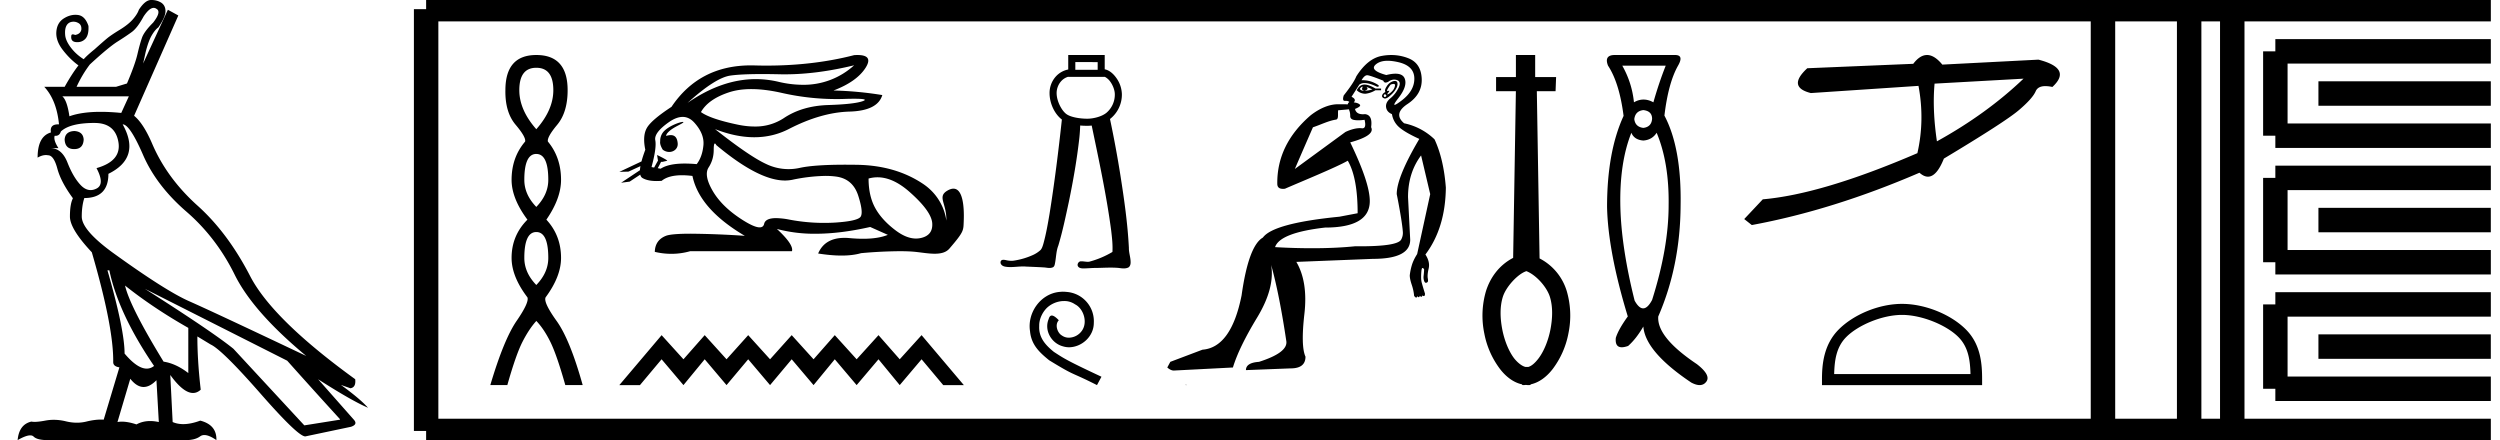 <svg xmlns="http://www.w3.org/2000/svg" width="102.246" height="18"><path d="M6.286.322q.06 0 .113.039.214.116-.136.564-.37.369-.457.622-.088.253-.185.67-.097.419-.428 1.197l-.447.136H3.132q.233-.506.544-.914.759-.7 1.128-.934.37-.233.593-.398.224-.166.477-.632.233-.35.412-.35zM5.27 3.939l-.311.68q-.454-.045-.84-.045-.775 0-1.28.182-.097-.661-.292-.817zm-2.237 1.42q-.37.02-.389.35.02.389.39.389.369 0 .388-.39-.02-.33-.389-.35zm.837-.33q.836 0 .972.777.136.778-.895 1.07.35.66 0 .836-.123.062-.24.062-.216 0-.411-.208-.302-.32-.535-.914-.233-.593-.7-.593h.33q-.213-.33-.155-.506l.034.002q.166 0 .219-.177.37-.35 1.38-.35zm1.147.057q.292 0 .836 1.255.545 1.254 1.77 2.314t1.974 2.577q.749 1.517 2.927 3.326-3.812-1.809-4.784-2.237-.973-.428-3.15-2.003-1.246-.914-1.246-1.459 0-.427.098-.739V8.1q.992 0 .992-.991 1.342-.661.583-2.023zm-.545 5.971q.37 1.77 1.829 3.91-.139.109-.302.109-.385 0-.904-.616 0-.972-.7-3.403zm.642.622q1.148.914 2.587 1.731v1.848q-.506-.39-1.011-.467-1.381-2.256-1.576-3.112zm.214 3.812q.265.336.546.336.255 0 .524-.277l.097 1.711q-.185-.041-.354-.041-.308 0-.56.138-.34-.113-.597-.113-.096 0-.18.016l.524-1.77zm.603-3.676l5.815 2.937q1.128 1.264 2.159 2.392v.02l-1.459.233-2.898-3.131q-.836-.68-3.617-2.45zM6.202 0h-.037q-.233.01-.486.4-.058.174-.243.388-.185.214-.535.428-.35.214-.505.34-.156.127-.525.458-.312.252-.448.408-.31-.194-.525-.476-.214-.282-.233-.516-.02-.233.048-.37.069-.135.214-.165.04-.008.08-.008.103 0 .202.057.136.078.117.272-.039.175-.253.214-.058-.025-.095-.025-.05 0-.06.045-.04.252.194.272l.05.002q.2 0 .33-.138.145-.156.126-.525Q3.482.652 3.19.613 3.137.606 3.084.606q-.237 0-.468.144-.282.175-.311.544-.03.37.263.749.291.379.641.632-.272.35-.564.875H1.81q.506.545.603 1.536h-.04q-.346 0-.29.331-.545.156-.545 1.03.181-.105.34-.105.044 0 .088.009.233 0 .379.544.146.545.632 1.206v.02q-.117.233-.117.738 0 .506.895 1.459.895 3.073.875 4.493 0 .175.253.213l-.642 2.14q-.052-.004-.106-.004-.272 0-.604.082-.19.046-.388.046-.219 0-.448-.056-.253-.062-.497-.062-.177 0-.349.033-.272.051-.432.051-.08 0-.132-.012-.506.116-.564.758.337-.194.514-.194.089 0 .138.048.145.146.573.146h5.66q.37 0 .583-.156.071-.051.169-.051.194 0 .492.207.02-.622-.66-.797-.386.143-.696.143-.238 0-.433-.085l-.097-1.925q.532.736.93.736.17 0 .315-.134-.137-1.186-.137-2.178l.545.33q.467.215 2.052 2.024 1.52 1.734 1.814 1.734.013 0 .024-.004l1.847-.389q.292-.097.117-.291L13.01 15.51q1.362.875 2.042 1.167-.33-.37-1.108-.934l.389.136q.233-.039.194-.37-3.384-2.45-4.298-4.22-.914-1.77-2.149-2.878-1.235-1.108-1.838-2.49-.37-.874-.758-1.186L7.293.633 6.866.399 5.854 2.597l.098-.447q.116-.467.252-.7.137-.234.273-.331.291-.428.291-.661 0-.234-.175-.35Q6.413 0 6.201 0zm15.732 2.772q.696 0 .696.917 0 .806-.696 1.596-.695-.79-.695-1.596 0-.917.695-.917zm0 3.525q.49 0 .49 1.059 0 .6-.49 1.107-.49-.506-.49-1.107 0-1.06.49-1.06zm0 3.193q.49 0 .49 1.06 0 .6-.49 1.106-.49-.506-.49-1.107 0-1.059.49-1.059zm0-7.24q-1.264 0-1.264 1.439-.016.9.419 1.414.434.514.387.688-.553.648-.553 1.565 0 .759.648 1.628-.648.648-.648 1.565 0 .759.648 1.613.079.205-.443.964-.521.759-1.075 2.624h.696q.348-1.233.616-1.763.27-.53.57-.861.316.332.576.861.261.53.609 1.763h.711q-.521-1.865-1.067-2.624-.545-.759-.45-.964.632-.854.632-1.613 0-.917-.6-1.565.6-.87.6-1.628 0-.917-.537-1.565-.048-.174.38-.688.426-.513.426-1.414 0-1.439-1.28-1.439zm12.999.42a3.054 3.054 0 0 1-2.1.798 4.33 4.33 0 0 1-.992-.122 4.04 4.04 0 0 0-.93-.11c-.925 0-1.856.325-2.792.973.759-.687 1.343-1.06 1.754-1.118.296-.042.729-.062 1.298-.062.219 0 .458.003.717.009.071.002.144.002.216.002.873 0 1.816-.123 2.83-.37zm-4.203.974c.364 0 .77.05 1.218.15a10.115 10.115 0 0 0 2.503.255c.191-.007.352-.01.483-.01.416 0 .534.032.354.097-.236.084-.71.138-1.419.16-.71.023-1.314.201-1.814.536a2.1 2.1 0 0 1-1.197.342c-.213 0-.439-.025-.677-.074-.75-.157-1.254-.328-1.513-.516.196-.348.573-.616 1.131-.803.273-.092.583-.137.93-.137zm-3.49 1.918zm.686-.576c-.115 0-.596.169-.8.414a.569.569 0 0 0-.125.376c-.016.084.014.196.104.345a.434.434 0 0 0 .265.094c.196 0 .365-.145.347-.352-.019-.224-.11-.337-.282-.337a.574.574 0 0 0-.194.036c.01-.035.016-.068.033-.09.167-.23.536-.36.652-.448.035-.026.03-.038 0-.038zm-1.172 1.867zm1.164-2.072c.179 0 .34.08.482.238.277.308.4.618.368.93-.031.313-.123.568-.274.764a5.436 5.436 0 0 0-.484-.024c-.445 0-.775.07-.989.211l-.12-.021c.035-.064.105-.193.135-.26a.485.485 0 0 0 .053.002l.194-.045c.057-.013-.41-.239-.415-.239l.006.003.031.198a.09.09 0 0 0 .008.026c-.053.095-.128.227-.159.289l-.108-.02c.143-.526.194-.892.154-1.097-.04-.206.147-.453.562-.744.202-.14.387-.21.556-.21zm1.319 1.088c.016 0 .036.022.06.067 1.153.965 2.088 1.447 2.807 1.447.1 0 .195-.01.286-.027a7.067 7.067 0 0 1 1.371-.162c.158 0 .303.01.436.028.455.062.757.323.904.783.147.46.178.747.094.863-.085.116-.431.195-1.038.235a7.587 7.587 0 0 1-1.868-.12 3.027 3.027 0 0 0-.546-.062c-.292 0-.456.079-.491.235-.022.095-.083.143-.185.143-.15 0-.39-.106-.719-.317-.549-.352-.948-.743-1.198-1.171-.25-.429-.306-.75-.168-.964.139-.214.208-.453.208-.717 0-.174.016-.261.047-.261zm6.651 1.382c.425 0 .865.202 1.321.607.59.522.895.946.918 1.271.022.326-.13.527-.456.603a.906.906 0 0 1-.206.024c-.267 0-.55-.115-.851-.345-.38-.29-.656-.598-.83-.924-.174-.326-.261-.72-.261-1.185.12-.034.242-.051.365-.051zm-.82-5.001a2.19 2.19 0 0 0-.135.005c-1.102.285-2.299.428-3.588.428-.161 0-.324-.002-.488-.007a5.373 5.373 0 0 0-.146-.002c-1.406 0-2.489.566-3.248 1.696-.545.357-.88.643-1.004.857-.125.214-.148.513-.067.897-.067.18-.12.339-.156.478l-.905.427.374-.01.488-.225a1.402 1.402 0 0 0-.02.167l-.77.513.349-.046.433-.286c.016.066.047.113.093.14.138.081.33.122.578.122.065 0 .133-.003.205-.008.186-.153.464-.229.837-.229.129 0 .27.01.422.028.187.901.901 1.718 2.142 2.45a37.289 37.289 0 0 0-2.2-.087c-.537 0-.88.029-1.027.087-.294.116-.446.335-.455.656.228.054.454.08.678.08.259 0 .515-.035.768-.107h4.164c.053-.178-.152-.482-.616-.91a5.96 5.96 0 0 0 1.575.196c.68 0 1.426-.092 2.24-.277l.723.322c-.265.107-.602.16-1.011.16-.168 0-.349-.008-.542-.026a2.321 2.321 0 0 0-.218-.011c-.538 0-.899.213-1.08.64.356.056.677.084.961.084.306 0 .57-.033.793-.098a18.68 18.68 0 0 1 1.576-.08c.278 0 .516.01.713.034.24.028.495.069.723.069.246 0 .463-.048.602-.21.604-.701.57-.737.586-1.118.025-.605-.038-1.333-.421-1.333-.07 0-.15.024-.243.078-.44.254-.021.53-.049 1.231 0 0-.062-.913-.957-1.509-.713-.475-1.593-.758-2.691-.776a28.77 28.77 0 0 0-.467-.004c-.855 0-1.48.043-1.876.13a2.106 2.106 0 0 1-1.379-.16c-.455-.21-1.151-.685-2.089-1.426.569.222 1.104.333 1.606.333.507 0 .98-.113 1.42-.34.875-.45 1.698-.687 2.47-.709.772-.022 1.22-.248 1.346-.676a14.662 14.662 0 0 0-1.995-.187c.634-.241 1.071-.552 1.312-.93.22-.348.109-.521-.335-.521zM27.06 13.707l-1.73 2.043h.843l.885-1.056.894 1.056.869-1.056.893 1.056.886-1.056.894 1.056.885-1.056.894 1.056.868-1.056.894 1.056.894-1.056.868 1.056.894-1.056.885 1.056h.843l-1.728-2.043-.894.987-.868-.987-.894.987-.894-.987-.868.987-.894-.987-.885.987-.894-.987-.886.987-.893-.987-.869.987-.894-.987zM44.893 2.54v.316h-.914v-.317zm-1.204.599v.006h1.493V3.14a.642.642 0 0 1 .233.209c.107.15.178.35.179.497a.972.972 0 0 1-.339.764c-.182.153-.524.245-.791.245-.275 0-.663-.054-.848-.188-.185-.132-.401-.517-.402-.862 0-.167.064-.348.182-.48a.617.617 0 0 1 .293-.186zm0-.889v.592a.924.924 0 0 0-.51.29 1.012 1.012 0 0 0-.254.673c.001.443.22.869.504 1.084-.14 1.293-.3 2.584-.506 3.868-.07.41-.141.821-.253 1.222-.026.085-.052.175-.11.243a1.172 1.172 0 0 1-.332.215 2.963 2.963 0 0 1-.78.225.655.655 0 0 1-.084.005.998.998 0 0 1-.226-.029c-.032-.006-.066-.013-.1-.013a.146.146 0 0 0-.077.02c-.055.04-.052.128-.008.177.058.075.162.088.25.096.04.004.08.005.12.005.171 0 .342-.025.513-.025.04 0 .078 0 .118.004.258.012.516.02.773.037.064.007.13.02.196.02.05 0 .1-.008.147-.031.065-.041.07-.127.084-.195.042-.23.043-.468.129-.687.176-.586.3-1.186.429-1.783.18-.87.334-1.745.432-2.628a6.94 6.94 0 0 0 .034-.502c.101.009.198.012.286.012.06 0 .122-.003.185-.01.296 1.42.603 2.84.795 4.279.035.295.07.593.053.89a3.679 3.679 0 0 1-.953.4.439.439 0 0 1-.056.003c-.085 0-.17-.02-.254-.02a.44.44 0 0 0-.056.003c-.083.025-.138.136-.084.211.05.07.144.077.224.077h.012c.167-.003.333-.02.5-.02h.048c.181-.004.363-.013.545-.013.11 0 .218.003.327.013.068.009.14.02.21.02a.435.435 0 0 0 .186-.037c.08-.048.099-.15.094-.237-.003-.19-.075-.373-.07-.564-.05-.996-.192-1.985-.347-2.97a45.098 45.098 0 0 0-.426-2.303 1.267 1.267 0 0 0 .486-1.023 1.193 1.193 0 0 0-.232-.663c-.119-.166-.277-.308-.47-.347V2.25zm-.213 9.68c-.053 0-.106.006-.159.01-.767.082-1.311.859-1.19 1.611.052.56.4.873.78 1.182 1.134.694.815.438 1.958 1.017l.183-.342c-1.36-.637-1.523-.738-1.948-1.018-.347-.28-.622-.588-.598-1.056-.01-.323.183-.656.4-.815.174-.13.396-.207.613-.207a.76.76 0 0 1 .453.135c.343.169.53.728.28 1.08a.665.665 0 0 1-.53.284.49.49 0 0 1-.29-.091c-.173-.097-.304-.434-.125-.622-.082-.087-.198-.193-.285-.193-.058 0-.101.043-.13.145-.193.463.116.988.579 1.113a.872.872 0 0 0 .246.04c.53 0 1.022-.445 1.022-.994a1.2 1.2 0 0 0-1.104-1.269 1.558 1.558 0 0 0-.155-.01zm12.246-8.384a.05.05 0 0 1 .016.003c-.06.094-.036.148.07.16.131-.036.155-.09.072-.16l.249.106a1.007 1.007 0 0 1-.32.054.283.283 0 0 1-.04.003.19.19 0 0 1-.156-.074c.041-.061.077-.092.11-.092zm.085-.088c-.012 0-.023 0-.034.002-.118.011-.213.089-.284.23a.489.489 0 0 0 .364.143.99.99 0 0 0 .4-.142h.231V3.62h-.23c-.183-.108-.332-.162-.446-.162h-.001zm1.186-.025c.047 0 .068.023.06.071a.406.406 0 0 1-.106.213.535.535 0 0 1-.17.134.089.089 0 0 1-.03.01c-.019 0-.009-.025.03-.073.042-.05.051-.076.028-.076a.092.092 0 0 0-.027.005.093.093 0 0 1-.029.006c-.026 0-.026-.026.002-.077.036-.065.077-.127.124-.186a.376.376 0 0 1 .118-.027zm-.349.418c.06.035.071.068.036.097-.016.014-.03.02-.043.02-.015 0-.027-.01-.037-.029-.018-.035-.003-.065.044-.088zm.408-.54a.302.302 0 0 0-.088.015.475.475 0 0 0-.249.205c-.07.106-.088.183-.053.23-.071.036-.115.08-.133.134-.018.054.006.095.07.124a.102.102 0 0 0 .044.01c.061 0 .142-.048.241-.143a.973.973 0 0 0 .24-.31c.036-.09.042-.16.018-.214-.015-.033-.044-.05-.086-.051h-.004zm-.298-.825c.13 0 .276.02.441.058.427.101.643.32.649.658.006.338-.166.64-.515.906-.158.12-.254.18-.289.18-.042 0 .006-.09.146-.269.255-.325.344-.592.267-.8-.05-.136-.178-.205-.381-.205-.105 0-.23.018-.374.055-.474-.13-.616-.276-.427-.436.113-.095.267-.144.463-.147h.02zm-1.58 1.985a.187.187 0 0 0 .013.055c.024.06.035.133.035.222 0 .09.057.142.17.16a.974.974 0 0 0 .16.012c.077 0 .162-.007.257-.02.055.232.025.348-.09.348l-.026-.002a.59.59 0 0 0-.076-.005c-.14 0-.342.04-.59.156l-2.07 1.514c.287-.669.537-1.239.74-1.705.323-.107.632-.267.942-.314.124-.018.066-.243.09-.383.032 0 .28-.025.444-.038zm.741-1.394h.009c.078.007.294.08.65.223.019.052.051.078.096.078a.263.263 0 0 0 .134-.052.397.397 0 0 1 .217-.071c.044 0 .087.009.13.027.112.047.127.154.044.32a1.271 1.271 0 0 1-.328.417c-.137.113-.196.234-.178.365.017.13.098.225.24.284a.889.889 0 0 0 .293.534c.16.142.435.302.826.48-.616 1.042-.924 1.795-.924 2.257 0 0 .033.16.074.382.066.352.154.86.175 1.146a.566.566 0 0 1-.071.338c-.11.18-.673.268-1.686.268l-.198-.001c-.535.054-1.12.08-1.755.08-.477 0-.982-.014-1.515-.045.13-.391.811-.658 2.044-.8 1.22 0 1.83-.361 1.83-1.084 0-.498-.266-1.297-.8-2.4.688-.189.972-.396.854-.621.047-.332-.036-.51-.25-.534a.848.848 0 0 1-.083.005c-.186 0-.294-.073-.325-.218.178-.071.243-.13.195-.178-.047-.047-.13-.077-.248-.089.083-.082.053-.16-.09-.23l.32-.498a.345.345 0 0 1 .214-.063c.134 0 .306.05.515.152.119-.012.086-.063-.097-.152a1.095 1.095 0 0 0-.543-.115c.08-.137.157-.205.231-.205zm.985-.827a2.14 2.14 0 0 0-.389.037c-.385.07-.732.35-1.04.835-.07.178-.243.438-.515.782-.046.148-.03.222.044.222h.01a.478.478 0 0 1 .033-.001c.066 0 .113.015.144.046-.04.03-.06.06-.063.095l-.44-.002c-.334.012-.706.162-1.077.449-.931.8-1.38 1.74-1.368 2.804 0 .143.082.207.233.207a.693.693 0 0 0 .08-.005c.688-.3 2.093-.873 2.57-1.146.269.459.403 1.175.403 2.148l-.747.142c-1.8.178-2.844.462-3.128.853-.391.225-.681 1.013-.871 2.364-.284 1.422-.818 2.162-1.6 2.222l-1.315.497-.124.231c.095.083.183.125.266.125l2.418-.125c.165-.545.494-1.223.986-2.035.492-.811.684-1.531.578-2.16.225.806.432 1.85.622 3.129.035.308-.338.586-1.12.835-.356.024-.533.137-.533.338l1.83-.071c.403 0 .605-.16.605-.48-.13-.285-.145-.865-.045-1.742.101-.877-.009-1.588-.329-2.133l3.129-.124c1.019 0 1.528-.26 1.528-.782l-.089-1.742c0-.663.178-1.232.534-1.706l.373 1.582-.534 2.452c-.106.166-.18.323-.222.471a2.382 2.382 0 0 0-.08.4c0 .095.027.222.08.382.054.16.086.311.098.454a.202.202 0 0 0 .071.07.03.03 0 0 0 .014.004c.017 0 .03-.019.04-.057.026.027.048.04.066.04.02 0 .034-.019.04-.057.027.027.05.04.066.04.02 0 .034-.02.04-.058.02.019.039.028.058.028l.014-.001c.024-.006.036-.039.036-.098-.06-.19-.104-.34-.134-.453-.03-.113-.032-.282-.009-.507.012-.06.024-.089.036-.089.024 0 .047.018.071.053 0 .06-.006.143-.018.25a.452.452 0 0 0 .027.248c.018.037.04.056.066.056a.085.085 0 0 0 .05-.02c.035-.012.044-.066.026-.16-.018-.095-.006-.231.036-.41.041-.177-.003-.366-.134-.568.545-.723.824-1.635.836-2.737-.06-.782-.214-1.44-.463-1.973a2.535 2.535 0 0 0-1.244-.657c-.308-.261-.26-.525.143-.791.402-.267.595-.61.577-1.031-.018-.42-.198-.7-.542-.836a1.894 1.894 0 0 0-.704-.134zm-8.407 13.478v.022h.044c-.012-.01-.032-.013-.044-.022zm13.929-4.64c.4.153.837.645.965 1.05.127.406.112.879.022 1.344-.09.458-.27.894-.488 1.18-.15.195-.285.307-.413.345h-.12c-.127-.03-.293-.143-.458-.346-.218-.285-.398-.72-.488-1.179-.09-.465-.105-.938.023-1.344.127-.405.606-.931.957-1.046v-.004zm-.424-8.838v.901h-.811v.578h.81l-.112 6.818c-.578.3-.938.81-1.111 1.359a3.576 3.576 0 0 0-.068 1.734 3.49 3.49 0 0 0 .646 1.457c.233.3.54.548.901.623v.022c.023.008.045.008.068.008.03 0 .06-.008.09-.008a.532.532 0 0 0 .105.008c.03 0 .052 0 .082-.008v-.022c.36-.075.669-.323.901-.623a3.49 3.49 0 0 0 .646-1.457 3.576 3.576 0 0 0-.067-1.734 2.228 2.228 0 0 0-1.112-1.337l-.112-6.84h.766l.022-.578h-.856V2.25h-.788zm6.127.437q-.279.703-.504 1.498-.205-.113-.404-.113-.199 0-.391.113-.08-.795-.477-1.498zm-.915 1.816q.358.04.358.357-.026.332-.358.371-.331-.04-.37-.357.039-.332.37-.371zm.544.927q.516 1.232.49 2.968 0 1.736-.676 3.87-.182.344-.365.344-.175 0-.35-.318-.544-2.173-.583-3.843-.04-1.789.45-3.02.12.29.49.317.358-.026.544-.318zm-1.71-3.18q-.45 0-.278.437.464.703.636 2.054-.676 1.471-.676 3.724.04 1.828.848 4.478-.384.53-.49.875-.039.385.245.385.107 0 .259-.054.33-.291.622-.795.08 1.034 1.961 2.293.195.103.341.103.172 0 .276-.143.192-.265-.391-.716-1.643-1.1-1.577-1.948.9-2.067.914-4.545.04-2.345-.662-3.67.159-1.338.556-2.04.252-.438-.12-.438zm16.716.968l-3.639.203c-.064.704-.032 1.49.096 2.36 1.358-.75 2.539-1.605 3.542-2.563zm-3.948-.968c.202 0 .411.131.626.393l3.932-.203c.93.24 1.119.613.569 1.117a1.355 1.355 0 0 0-.285-.035c-.205 0-.337.07-.398.211-.086.198-.317.457-.693.776-.377.32-1.397.978-3.061 1.977-.197.493-.414.74-.652.74-.111 0-.227-.054-.347-.162-2.366 1.02-4.652 1.733-6.857 2.14l-.31-.245.759-.807c1.619-.14 3.727-.77 6.323-1.888.205-.901.22-1.819.045-2.752l-4.402.294c-.654-.163-.702-.502-.146-1.015l4.334-.181c.181-.24.37-.36.563-.36zM77.79 12.879c.806 0 1.814.414 2.302.902.427.426.483.992.498 1.518h-5.576c.016-.526.072-1.092.498-1.518.488-.488 1.473-.902 2.278-.902zm0-.451c-.955 0-1.983.441-2.586 1.044-.618.618-.688 1.432-.688 2.04v.238h6.549v-.237c0-.61-.046-1.423-.665-2.04-.602-.604-1.654-1.045-2.61-1.045z"/><path d="M17.428.375v17.25m0-17.25h2.625m-2.625 17.25h2.625m0-17.25h64.193m-64.193 17.25h64.193m0-17.25h17.625m-17.625 17.25h17.625M86.008.375v17.25M89.533.375v17.25M91.296.375v17.25M93.058 2.1h8.813m-8.813 3.45h8.813M93.058 2.1v3.45m1.762-1.725h7.05m-8.812 3.45h8.813m-8.813 3.45h8.813m-8.813-3.45v3.45M94.82 9h7.05m-8.812 3.45h8.813m-8.813 3.45h8.813m-8.813-3.45v3.45m1.762-1.725h7.05" fill="none" stroke="#000"/></svg>